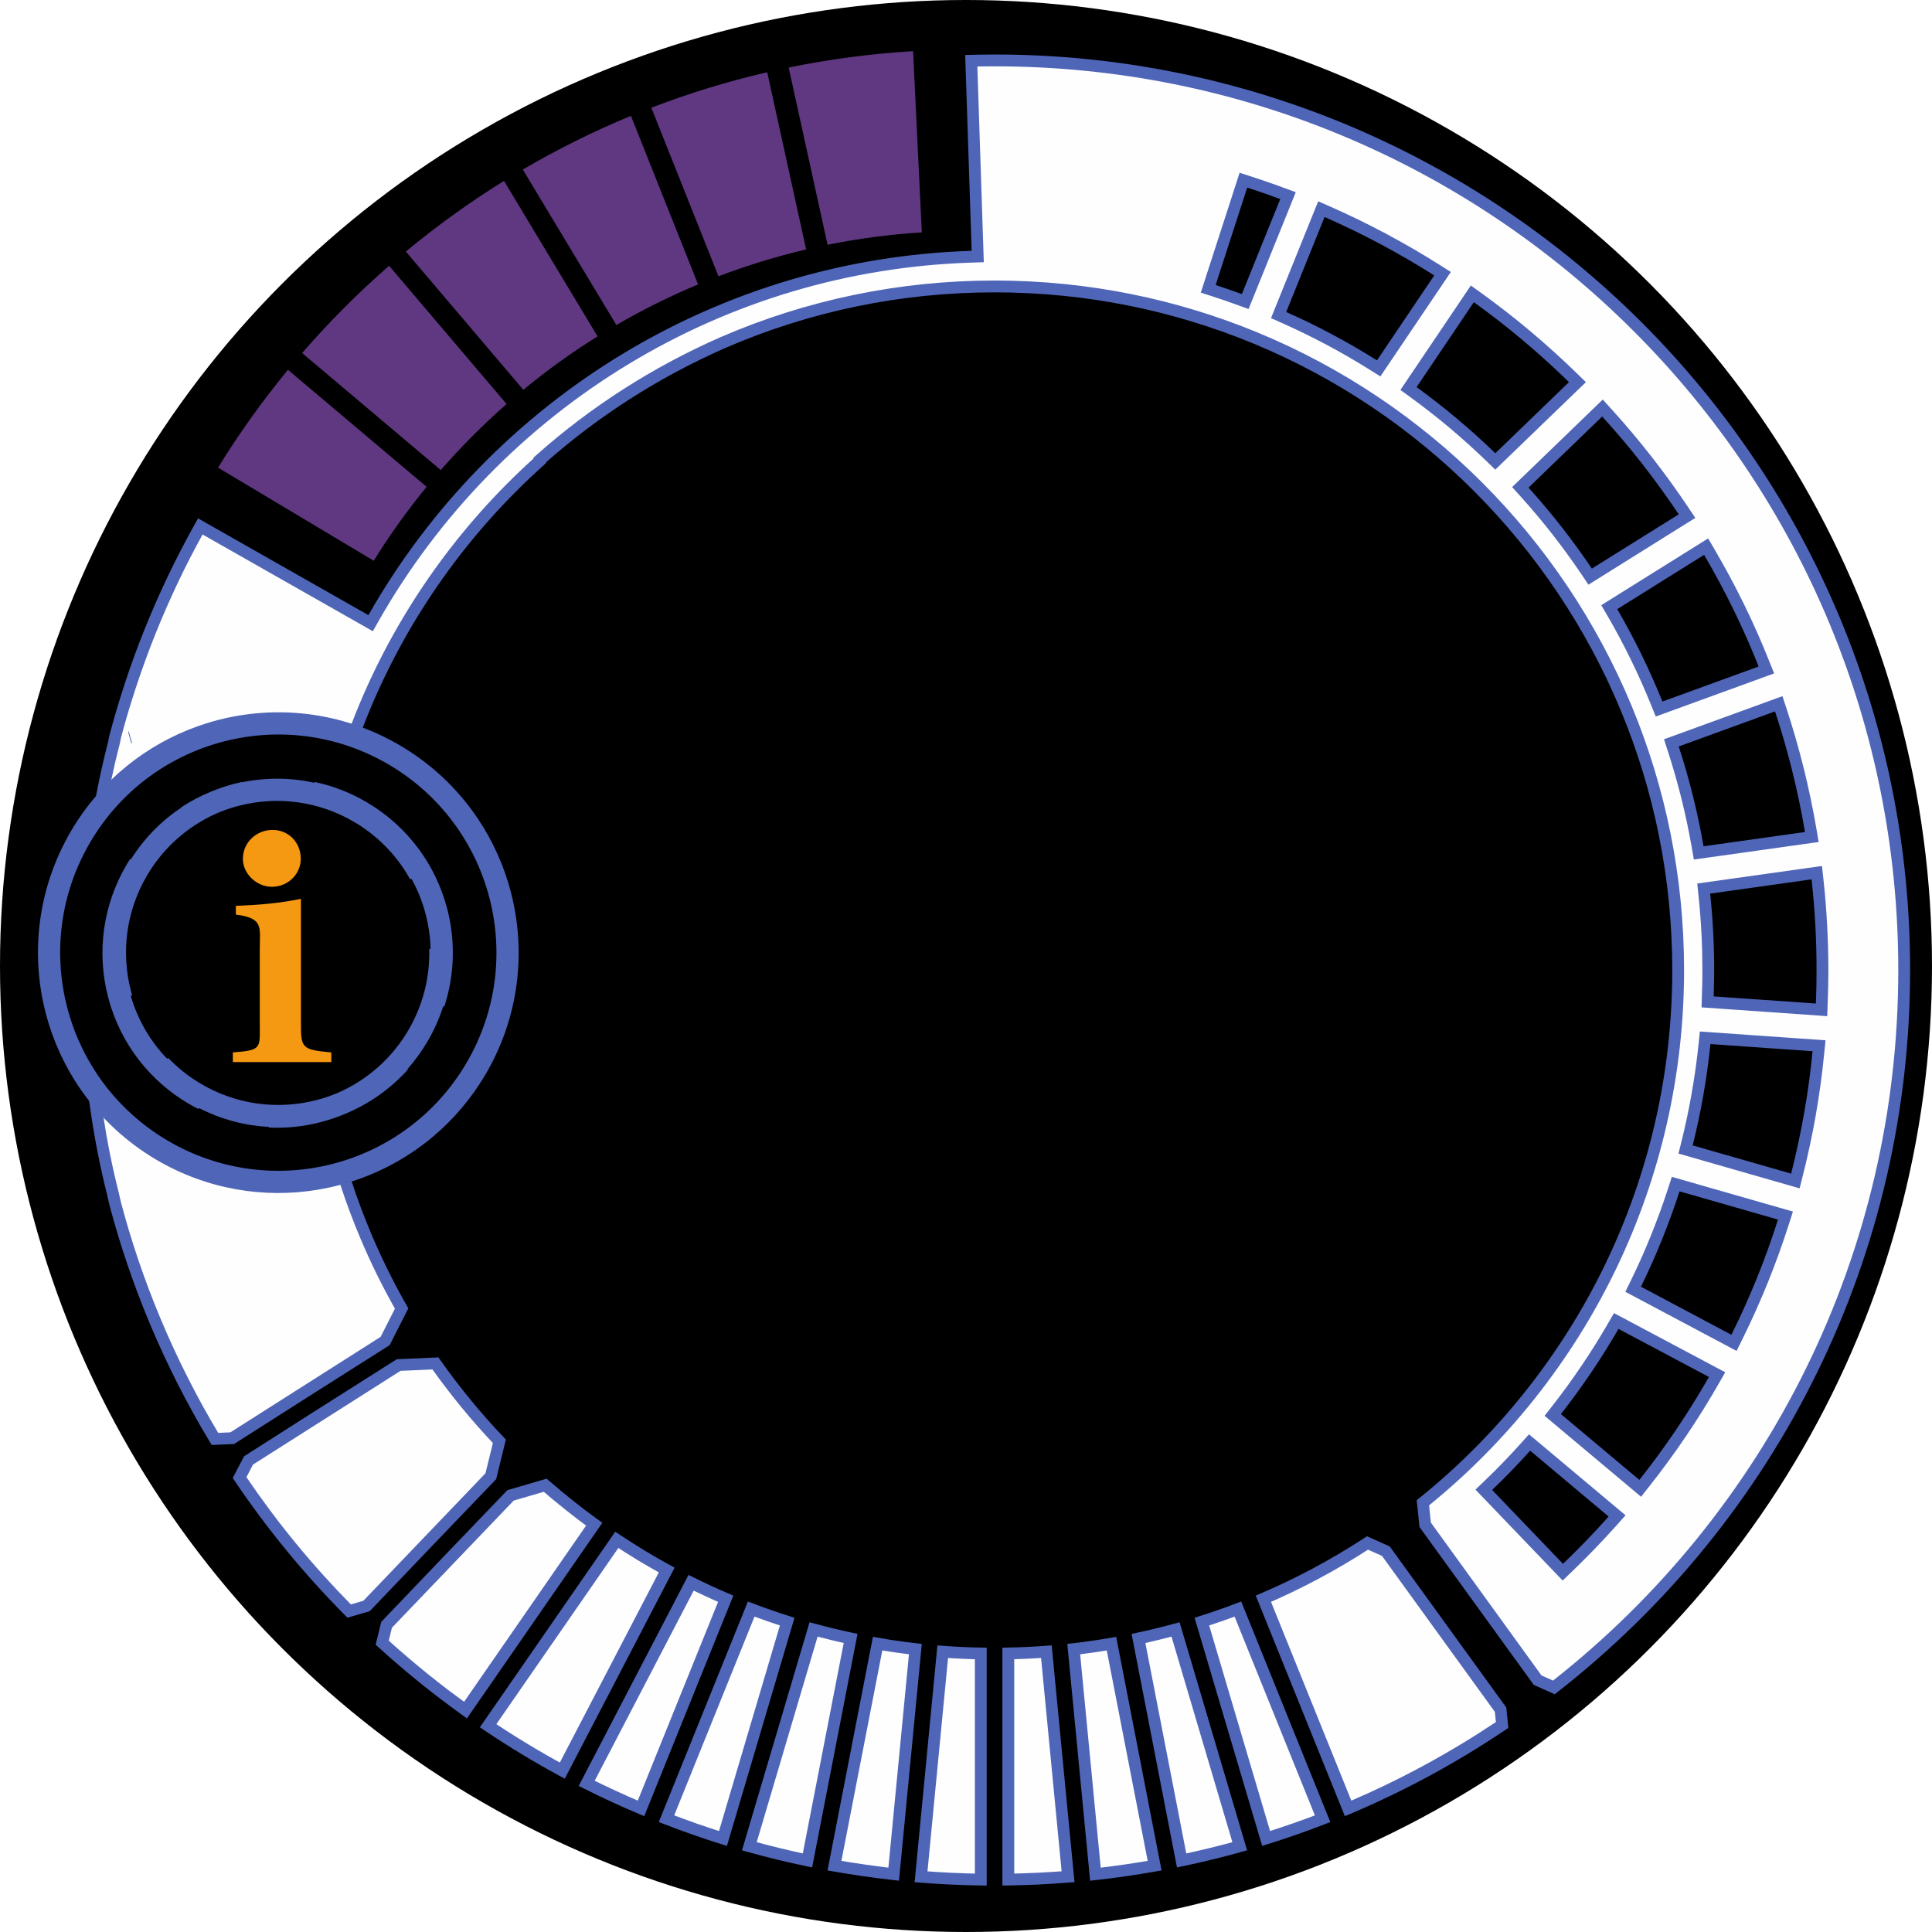 <?xml version="1.0" encoding="UTF-8"?>
<!DOCTYPE svg PUBLIC "-//W3C//DTD SVG 1.1//EN" "http://www.w3.org/Graphics/SVG/1.1/DTD/svg11.dtd">
<!-- Creator: CorelDRAW 2017 -->
<svg xmlns="http://www.w3.org/2000/svg" xml:space="preserve" width="1000px" height="1000px" version="1.1" shape-rendering="geometricPrecision" text-rendering="geometricPrecision" image-rendering="optimizeQuality" fill-rule="evenodd" clip-rule="evenodd"
viewBox="0 0 100000 100000"
 xmlns:xlink="http://www.w3.org/1999/xlink">
 <g id="interface-icon-galaxy-info">
  <g id="interface-icon-galaxy-info-bg-border">
   <circle fill="black" cx="50000" cy="50000" r="50000"/>
   <path fill="#FEFEFE" d="M6728 38161l0 0 19 -5 -21 6 -13 3 15 -4zm14060 29567c-1168,-2047 -2138,-4223 -2884,-6507 -1099,319 -2260,491 -3462,491 -3798,0 -7198,-1708 -9473,-4397 218,1522 509,3018 880,4486 42,169 69,330 113,498l-4 -17c551,2081 1241,4108 2061,6068 889,2127 1929,4176 3107,6129l894 -38 7914 -5030 854 -1683zm-2306 -30154c129,-338 264,-673 403,-1007 2044,-4881 5156,-9224 9057,-12720l-6 -39c2782,-2479 5962,-4527 9470,-6072 4313,-1872 9071,-2910 14071,-2910 9771,0 18618,3961 25020,10363 6404,6404 10364,15250 10364,25021 0,5499 -1256,10707 -3496,15351 -2300,4765 -5636,8938 -9717,12223l118 1138 5820 8042 841 376c5597,-4370 10181,-9976 13340,-16408 3070,-6250 4794,-13284 4794,-20722 0,-13001 -5271,-24773 -13791,-33293 -8520,-8521 -20291,-13790 -33293,-13790 -306,0 -562,2 -776,6l-429 10 334 10134 -344 11c-6519,210 -12613,2111 -17857,5278 -5413,3269 -9920,7888 -13053,13390l-170 299 -8815 -5009c-981,1753 -1854,3575 -2608,5457 -707,1762 -1309,3576 -1801,5435l-18 88 -38 198c-209,810 -395,1628 -560,2452 2266,-2444 5504,-3975 9100,-3975 1415,0 2774,237 4040,673zm35263 59663c-521,25 -1039,41 -1555,49l0 -11703c332,-7 660,-18 983,-33 338,-16 667,-36 987,-59l1122 11647c-521,42 -1033,75 -1537,99zm4497 -427c-515,75 -1030,141 -1544,197l-1122 -11650c332,-38 659,-81 982,-128 320,-46 644,-97 972,-154l2233 11490c-501,89 -1008,171 -1521,245zm4431 -856c-504,123 -1008,237 -1513,342l-2233 -11490c323,-69 645,-142 965,-220 326,-80 644,-162 953,-246l3324 11221c-503,141 -1002,272 -1496,393zm4342 -1285c-492,171 -986,335 -1481,489l-3325 -11223c314,-100 628,-205 940,-314 315,-109 623,-222 924,-336l4385 10853c-488,189 -969,366 -1443,531zm6786 -2997c-1308,706 -2651,1351 -4024,1931l-4385 -10853c912,-390 1808,-821 2687,-1289 929,-495 1831,-1028 2703,-1597l950 424 5936 8203 83 793c-1270,855 -2589,1653 -3950,2388zm-24024 -6121c324,15 654,26 988,33l0 11703c-519,-8 -1040,-24 -1563,-48 -501,-24 -1011,-56 -1529,-98l1121 -11648c318,23 646,43 983,58zm-3370 -319c320,45 644,88 972,126l-1122 11648c-511,-56 -1023,-122 -1535,-195 -516,-74 -1026,-156 -1530,-246l2233 -11490c331,58 659,110 982,157zm-3341 -647c319,78 640,151 962,220l-2234 11490c-506,-105 -1013,-220 -1520,-343 -491,-120 -988,-250 -1488,-390l3324 -11223c310,84 629,166 956,246zm-3264 -965c313,109 629,214 944,314l-3325 11225c-489,-153 -977,-315 -1464,-484 -479,-167 -966,-348 -1460,-539l4384 -10851c300,114 607,225 921,335zm-3140 -1270c300,138 600,272 901,401l-4385 10852c-472,-200 -945,-409 -1417,-626 -475,-220 -940,-444 -1394,-672l5404 -10382c295,147 592,289 891,427zm-3459 -1836c422,255 858,505 1306,751l-5405 10382c-658,-356 -1304,-727 -1939,-1111 -646,-391 -1280,-795 -1901,-1213l6661 -9621c428,284 854,555 1278,812zm-3677 -2555c406,322 817,633 1230,933l-6661 9622c-734,-526 -1451,-1072 -2151,-1636 -737,-595 -1459,-1214 -2162,-1854l226 -924 6417 -6701 1796 -524c417,364 853,726 1305,1084zm-5405 -5311c553,674 1130,1326 1727,1953l-443 1808 -6433 6717 -900 262c-1053,-1060 -2054,-2168 -3000,-3320 -944,-1150 -1836,-2348 -2672,-3588l464 -888 7771 -4939 1904 -82c498,706 1026,1399 1582,2077zm53514 -48994l4013 -3875 -254 -247c-761,-742 -1553,-1460 -2375,-2150 -817,-687 -1659,-1343 -2523,-1965l-287 -207 -3305 4900 268 195c710,516 1394,1050 2049,1601 662,556 1309,1140 1938,1748l238 230 238 -230zm5054 -2289l-3997 3860 222 246c585,648 1144,1313 1674,1991 531,678 1042,1382 1533,2110l186 275 5012 -3132 -197 -295c-594,-888 -1220,-1753 -1877,-2593 -661,-845 -1350,-1661 -2064,-2446l-237 -262 -255 246zm-2065 52086l4273 3585 219 -278c667,-843 1298,-1705 1890,-2582 598,-884 1163,-1791 1693,-2718l177 -308 -5220 -2776 -166 288c-433,748 -894,1484 -1380,2204 -492,728 -1004,1432 -1536,2110l-204 261 254 214zm2803 4784l-4256 -3571 -222 247c-310,344 -621,677 -932,998 -316,327 -640,649 -968,964l-247 238 4089 4264 248 -238c401,-384 795,-777 1181,-1178 395,-409 776,-820 1143,-1232l236 -264 -272 -228zm1397 -11349l4927 2620 157 -318c473,-955 911,-1930 1313,-2924 396,-979 759,-1984 1087,-3010l107 -337 -5683 -1629 -102 317c-266,822 -564,1638 -891,2446 -328,814 -683,1608 -1061,2381l-146 299 292 155zm2740 -7297l5364 1538 87 -345c262,-1030 486,-2074 670,-3126 181,-1038 327,-2097 434,-3176l35 -352 -5896 -412 -34 331c-89,861 -210,1723 -360,2582 -151,865 -332,1715 -539,2547l-80 321 319 92zm1153 -7709l5566 389 13 -354c23,-584 35,-1153 35,-1705 0,-776 -22,-1559 -65,-2346 -43,-788 -107,-1569 -192,-2342l-38 -353 -5853 823 35 329c67,641 118,1288 152,1939 33,634 50,1284 50,1950l-5 660 -29 987 331 23zm-463 -7780l5525 -776 -59 -347c-180,-1057 -399,-2103 -655,-3135 -260,-1048 -557,-2074 -888,-3077l-111 -336 -5556 2022 102 315c268,825 508,1661 718,2505 207,834 387,1684 538,2547l57 329 329 -47zm-2069 -7515l5243 -1908 -131 -328c-400,-1003 -832,-1979 -1295,-2925 -472,-963 -978,-1906 -1515,-2825l-179 -305 -5012 3132 167 287c438,756 849,1524 1228,2302 382,783 735,1575 1058,2376l125 308 311 -114zm-14640 -17793l3120 -4625 -300 -190c-895,-567 -1819,-1105 -2767,-1610 -947,-505 -1908,-972 -2879,-1399l-324 -143 -2215 5482 303 135c797,355 1578,736 2341,1143 763,406 1516,842 2253,1305l283 177 185 -275zm-6968 -3493l2091 -5173 -333 -123c-242,-89 -516,-187 -822,-293 -289,-101 -566,-194 -829,-279l-326 -105 -1820 5622 327 106c230,74 443,146 640,214l947 340 125 -309z"/>
   <path fill="#4F65B7" fill-rule="nonzero" d="M6660 37863l5 -1 168 587 -43 12 -160 -590 30 -8zm13782 29873c-660,-1169 -1258,-2382 -1786,-3634 -386,-913 -735,-1847 -1046,-2799 197,-52 393,-109 586,-170 303,928 645,1840 1022,2732 539,1277 1153,2516 1836,3712l81 142 -967 1906c-2685,1702 -5373,3404 -8051,5117l-1160 50 -93 -155c-593,-983 -1152,-1993 -1677,-3027 -520,-1027 -1005,-2076 -1451,-3143 -413,-989 -794,-1996 -1142,-3019 -342,-1007 -652,-2031 -927,-3070l-4 -17c-25,-95 -43,-179 -60,-262l-51 -224c-372,-1473 -664,-2976 -884,-4505 -25,-172 -49,-344 -71,-517 234,305 482,599 743,881 207,1352 474,2684 805,3993l56 245c17,80 34,159 52,231l5 17c271,1024 576,2035 915,3033 342,1007 719,2002 1128,2980 441,1055 919,2090 1432,3102 487,961 1008,1906 1561,2831l630 -27 7776 -4942 742 -1461zm-2250 -30258c132,-345 269,-688 411,-1028 1027,-2453 2323,-4772 3850,-6918 1505,-2113 3236,-4059 5162,-5800l-7 -41 125 -111c1407,-1254 2916,-2399 4517,-3426 1590,-1019 3271,-1922 5033,-2698l2 0c2205,-957 4525,-1698 6933,-2196 2346,-485 4775,-740 7259,-740 4832,0 9442,961 13648,2703 4369,1810 8300,4461 11589,7750 3289,3289 5940,7220 7750,11589 1742,4206 2703,8816 2703,13648 0,2730 -308,5393 -891,7952 -600,2634 -1490,5156 -2636,7531 -1156,2396 -2572,4643 -4210,6704 -1615,2031 -3447,3883 -5461,5520l93 892 5724 7911 598 266c2732,-2150 5219,-4598 7412,-7295 2217,-2728 4134,-5709 5697,-8893 1546,-3148 2749,-6498 3559,-10000 787,-3400 1202,-6944 1202,-10588 0,-6338 -1259,-12380 -3541,-17890 -2370,-5722 -5845,-10873 -10159,-15186 -4314,-4315 -9465,-7790 -15187,-10159 -5509,-2283 -11552,-3542 -17890,-3542 -345,0 -599,2 -770,5l-120 2 334 10132 -649 21c-3183,102 -6266,612 -9196,1478 -3017,892 -5874,2163 -8513,3757 -2686,1622 -5147,3579 -7324,5812 -2175,2232 -4069,4740 -5621,7467l-321 564 -8813 -5007c-435,789 -848,1591 -1236,2404 -428,897 -831,1813 -1206,2749 -349,872 -675,1764 -976,2672 -295,886 -565,1790 -808,2710 -20,98 -36,206 -60,302 -169,651 -322,1308 -461,1968 -278,274 -542,560 -793,858 187,-997 406,-1984 658,-2960 19,-100 36,-209 61,-307 245,-926 519,-1848 822,-2762 301,-910 632,-1813 990,-2708 377,-940 785,-1869 1223,-2785 440,-922 909,-1825 1402,-2708l151 -268 8817 5009 19 -33c1578,-2772 3503,-5322 5715,-7591 2214,-2271 4716,-4262 7445,-5910 2683,-1620 5587,-2911 8657,-3819 2977,-879 6110,-1398 9349,-1502l38 -1 -334 -10137 739 -17c257,-5 515,-8 781,-8 6417,0 12538,1277 18122,3590 5801,2403 11020,5923 15388,10290 4367,4368 7887,9587 10290,15388 2313,5584 3590,11705 3590,18122 0,3687 -422,7277 -1219,10724 -820,3546 -2039,6940 -3607,10132 -1585,3227 -3526,6248 -5771,9010 -2260,2779 -4830,5299 -7655,7504l-144 113 -1085 -484c-1974,-2723 -3945,-5447 -5914,-8173l-145 -1386 129 -104c2029,-1633 3874,-3489 5495,-5529 1611,-2027 3003,-4235 4139,-6589 1126,-2335 2002,-4814 2591,-7400 572,-2511 874,-5129 874,-7818 0,-4753 -944,-9285 -2656,-13416 -1777,-4290 -4383,-8153 -7618,-11388 -3235,-3235 -7098,-5841 -11388,-7618 -4132,-1712 -8663,-2656 -13416,-2656 -2448,0 -4836,250 -7137,726 -2367,489 -4646,1218 -6811,2157 -1734,764 -3387,1652 -4949,2653 -1526,979 -2968,2068 -4316,3258l6 37 -125 112c-1939,1737 -3682,3688 -5194,5811 -1501,2108 -2774,4387 -3783,6798 -138,329 -271,660 -398,993 -191,-71 -384,-137 -578,-199zm35567 60064c-254,12 -516,22 -783,31 -257,8 -518,14 -782,18l-310 5 0 -12312 792 -20 483 -19 496 -27 780 -54 1181 12254 -310 25c-247,19 -507,38 -780,56 -247,16 -503,30 -767,43zm-803 -579c250,-8 509,-19 774,-31 240,-11 493,-26 758,-43l461 -32 -1064 -11041 -698 39 -691 25 0 11095 460 -12zm5329 149c-236,35 -496,70 -783,107 -275,35 -534,66 -772,92l-306 34c-395,-4086 -789,-8172 -1181,-12258l788 -93 484 -67 478 -72 780 -132 2349 12089 -305 54c-212,38 -469,81 -764,129 -266,43 -523,82 -768,117zm-860 -498c231,-30 491,-66 774,-106 266,-39 519,-77 759,-116l446 -75 -2118 -10891 -685 106 -693 92 1064 11045 453 -55zm5320 -364c-256,63 -510,123 -761,179 -261,60 -515,115 -761,166l-303 64 -2350 -12088 773 -169 477 -113 475 -119 759 -203c1163,3936 2330,7870 3496,11805l-298 83c-252,71 -505,139 -758,206 -253,66 -503,129 -749,189zm-895 -416c253,-57 504,-117 751,-177 246,-60 492,-122 737,-186l450 -121 -3151 -10639 -673 171 -680 159 2117 10892 449 -99zm5266 -877c-279,97 -526,181 -744,253 -235,78 -486,158 -747,240l-296 92 -3498 -11807 752 -243 465 -159 464 -165 733 -275c1535,3807 3074,7612 4612,11417l-289 112c-261,101 -505,194 -731,277 -225,83 -465,169 -721,258zm-936 -328c276,-91 522,-174 735,-249 217,-75 456,-161 712,-255l431 -161 -4156 -10289 -653 235 -663 223 3152 10640 442 -144zm7765 -2688c-653,353 -1322,694 -2005,1021 -673,323 -1355,631 -2045,922l-286 120 -4612 -11417 275 -118c456,-195 903,-398 1339,-607 447,-215 889,-438 1324,-670 450,-239 903,-494 1357,-762 455,-269 896,-543 1324,-822l138 -91 1179 527 6030 8334 110 1057 -151 102c-640,431 -1293,848 -1958,1250 -658,398 -1331,783 -2019,1154zm-2268 471c662,-318 1322,-654 1979,-1009 672,-362 1337,-743 1993,-1140 602,-363 1195,-741 1779,-1131l-55 -527 -5841 -8072 -723 -323c-401,259 -803,508 -1206,746 -443,262 -904,520 -1381,774 -446,238 -896,465 -1348,682 -363,174 -726,341 -1087,500l4156 10288c583,-250 1162,-513 1734,-788zm-21887 -7166l487 20 794 18 0 12313 -309 -5c-266,-4 -528,-10 -785,-18l-788 -31c-266,-12 -520,-26 -764,-41l-1085 -80c391,-4086 785,-8171 1180,-12256l778 54 492 26zm468 630l-495 -20 -693 -38 -1064 11042 457 32c266,17 518,31 752,42 266,12 526,22 779,30l465 12 0 -11094 -201 -6zm-3808 -947l478 66 784 94c-395,4084 -789,8170 -1181,12255l-307 -34c-232,-26 -490,-57 -772,-93 -282,-36 -542,-71 -773,-104 -249,-36 -508,-75 -777,-118 -288,-46 -541,-89 -763,-129l-306 -54c781,-4030 1564,-8060 2349,-12089l784 133 484 73zm401 671l-487 -66 -696 -108 -2117 10891 447 75c242,39 499,78 767,116 280,41 535,75 764,104l454 56 1064 -11043 -196 -25zm-3713 -1311l479 112 768 168 -2350 12089 -303 -64c-247,-51 -503,-107 -765,-166 -251,-57 -507,-117 -764,-180 -247,-60 -497,-123 -750,-189 -250,-66 -500,-133 -749,-203l-299 -83 3497 -11807 755 202 481 121zm343 708l-487 -115 -675 -172 -3152 10641 439 117c247,64 494,127 740,187 249,60 500,120 755,177l452 100 2118 -10892 -190 -43zm-3579 -1665l467 159 754 244 -3497 11808 -296 -92c-259,-81 -505,-160 -738,-237l-735 -251c-260,-91 -502,-178 -729,-262l-1030 -392c1537,-3805 3073,-7611 4612,-11415l735 275 457 163zm274 737l-474 -161 -649 -233 -4156 10287 441 166c259,95 500,182 720,259 208,72 450,154 726,246l432 141 3152 -10641 -192 -64zm-3386 -1996l446 203 722 312 -4613 11417 -285 -121c-268,-113 -509,-217 -717,-309 -226,-100 -463,-207 -710,-321 -239,-110 -476,-223 -712,-336 -211,-102 -441,-215 -690,-340l-278 -139 5685 -10923 709 349 443 208zm199 760l-455 -206 -629 -298 -5123 9842 404 197c231,111 465,221 703,331 223,103 457,209 701,316l421 185 4157 -10287 -179 -80zm-3628 -2581c232,140 446,267 637,377 207,119 427,242 657,368l263 144c-1897,3640 -3792,7281 -5685,10922l-273 -147c-340,-184 -667,-366 -980,-545 -323,-185 -648,-376 -973,-573 -306,-185 -628,-385 -964,-600 -323,-206 -640,-414 -949,-621l-257 -173c2335,-3375 4670,-6750 7008,-10123l249 166c198,132 410,269 635,412 218,139 429,270 632,393zm334 905c-244,-140 -459,-266 -649,-381 -222,-134 -437,-268 -645,-400l-395 -255 -6315 9121c227,150 454,298 680,442 296,189 613,386 952,590 313,190 633,378 960,566 235,134 467,264 694,389l5123 -9842 -405 -230zm-3980 -3437c185,146 388,303 609,471 199,151 403,302 612,453l241 175c-2337,3374 -4674,6748 -7008,10124l-252 -180c-342,-245 -707,-515 -1093,-809 -377,-286 -734,-566 -1071,-838 -371,-299 -737,-604 -1099,-914 -366,-314 -726,-632 -1078,-952l-133 -122 289 -1180c2173,-2275 4348,-4550 6529,-6818l2035 -594 126 110c212,185 424,366 634,540 214,177 434,356 659,534zm240 958c-189,-143 -396,-304 -618,-480 -226,-179 -450,-360 -670,-543 -180,-149 -353,-296 -520,-440l-1558 455 -6304 6582 -163 667c308,279 618,552 929,818 358,307 720,609 1085,903 362,293 715,570 1056,829 258,196 535,401 830,615l6314 -9121 -381 -285zm-5599 -6224c275,334 555,663 840,986 281,317 572,634 873,950l115 121 -502 2050c-2187,2273 -4368,4553 -6546,6835l-1153 336 -128 -129c-523,-527 -1040,-1073 -1550,-1637 -505,-559 -995,-1127 -1468,-1704 -477,-581 -940,-1172 -1385,-1771 -454,-609 -889,-1223 -1305,-1840l-101 -150 587 -1125c2630,-1681 5268,-3356 7906,-5024l2154 -93 96 136c248,352 501,697 758,1035 267,351 538,693 809,1024zm383 1390c-290,-328 -575,-663 -854,-1003 -286,-349 -561,-696 -823,-1041 -233,-305 -459,-612 -677,-917l-1653 71 -7637 4853 -340 651c388,571 784,1128 1187,1669 444,597 900,1180 1366,1748 471,573 955,1135 1449,1682 452,500 920,996 1404,1487l647 -188 6320 -6600 384 -1566c-258,-273 -516,-556 -773,-846zm52684 -50409l3787 -3657 -29 -28c-385,-375 -771,-738 -1158,-1088 -381,-346 -782,-695 -1200,-1046 -401,-339 -814,-672 -1236,-1001 -418,-325 -841,-642 -1269,-951l-32 -23 -2964 4395 30 22c347,252 699,518 1053,795 340,265 678,539 1011,819 335,281 665,567 988,859 321,290 644,592 967,903l26 26 26 -25zm4436 -3436c-1487,1437 -2977,2871 -4463,4309l-449 -434c-308,-297 -626,-594 -952,-889 -321,-289 -645,-571 -970,-845 -321,-270 -653,-539 -995,-806 -329,-257 -675,-518 -1037,-781l-508 -369 3646 -5406 544 391c435,314 865,636 1288,965 419,327 837,665 1252,1014 402,337 808,692 1217,1062 406,367 798,736 1175,1103l479 467 -227 219zm1042 1586l-3784 3654 24 27c283,314 571,645 863,992 285,339 561,678 825,1016 275,352 538,701 788,1046 258,354 511,715 758,1081l20 30 4496 -2809 -22 -33c-289,-432 -593,-868 -911,-1306 -317,-439 -635,-862 -953,-1268 -322,-411 -656,-823 -1002,-1233 -343,-406 -693,-805 -1048,-1196l-26 -29 -28 28zm-4420 3420c1492,-1442 2983,-2885 4478,-4324l448 494c360,396 715,801 1062,1212 340,403 679,821 1016,1252 338,431 661,860 968,1285 309,427 617,869 923,1326l372 557 -5530 3456 -350 -520c-244,-361 -493,-717 -746,-1065 -260,-358 -519,-702 -774,-1028 -266,-341 -537,-674 -810,-999 -266,-316 -550,-642 -851,-976l-419 -464 213 -206zm2339 48211l4033 3384 24 -31c324,-410 647,-834 967,-1271 309,-422 612,-854 909,-1293 299,-442 588,-887 865,-1332 277,-445 549,-901 816,-1367l19 -34 -4680 -2489 -19 32c-210,363 -434,736 -672,1116 -235,377 -475,746 -719,1106 -237,351 -490,712 -760,1082 -261,359 -524,708 -788,1045l-23 29 28 23zm3881 4054l-4754 -3988 387 -494c267,-341 526,-684 776,-1027 242,-333 491,-688 746,-1066 245,-362 481,-725 708,-1086 220,-351 441,-718 662,-1100l314 -543 5758 3062 -333 581c-264,462 -541,925 -828,1387 -287,460 -579,910 -877,1351 -295,436 -603,874 -924,1312 -310,425 -638,855 -981,1288l-414 525 -240 -202zm-1470 1200l-4030 -3382 -25 27c-153,170 -309,341 -467,510 -150,161 -307,326 -472,496 -160,166 -321,329 -481,488 -161,160 -327,322 -496,484l-27 27 3667 3824 28 -27c197,-189 396,-384 595,-582 196,-196 389,-392 577,-588 187,-194 380,-397 574,-606 208,-224 395,-430 562,-616l25 -30 -30 -25zm-3864 -4041c1590,1334 3178,2670 4770,4002l-445 500c-204,227 -395,437 -571,626 -184,198 -377,403 -581,614 -195,203 -391,402 -587,597 -196,196 -398,393 -602,589l-469 450 -4512 -4705 467 -449c162,-155 325,-315 489,-477 161,-161 318,-320 471,-478 148,-153 303,-316 465,-489l460 -503 419 -466 226 189zm5601 -7813l4649 2472 17 -35c238,-480 465,-960 680,-1439 211,-470 419,-959 624,-1465 201,-496 390,-990 566,-1478 179,-497 351,-1001 513,-1509l12 -37 -5097 -1461 -12 35c-134,413 -275,825 -424,1234 -152,416 -309,827 -473,1232 -163,403 -335,807 -515,1212 -178,398 -363,795 -556,1189l-17 33 33 17zm4640 3160l-5480 -2913 276 -565c187,-381 369,-771 547,-1169 171,-386 340,-783 505,-1192 164,-406 320,-810 466,-1213 147,-403 286,-807 417,-1212l194 -599 6269 1797 -204 636c-164,516 -338,1027 -520,1531 -186,516 -378,1017 -573,1500 -197,487 -408,983 -634,1486 -223,497 -453,985 -689,1460l-297 601 -277 -148zm-1960 -10481l5061 1451 10 -39c130,-514 251,-1031 362,-1550 109,-510 210,-1028 302,-1554 94,-532 176,-1056 246,-1570 71,-523 134,-1051 186,-1583l4 -39 -5288 -370 -3 37c-45,433 -98,866 -157,1296 -63,449 -132,885 -205,1307 -75,429 -159,860 -251,1293 -89,424 -188,850 -294,1275l-8 35 35 11zm5196 2126l-5966 -1712 150 -606c102,-409 199,-828 289,-1256 88,-412 170,-837 246,-1271 77,-440 145,-870 203,-1286 59,-426 111,-851 154,-1274l65 -626 6504 455 -67 665c-53,540 -116,1076 -188,1604 -76,552 -159,1084 -248,1595 -91,521 -194,1047 -307,1575 -112,527 -235,1052 -367,1572l-165 652 -303 -87zm-4105 -9845l5251 366 1 -38c12,-296 21,-583 26,-858 5,-244 7,-523 7,-836 0,-412 -5,-799 -15,-1161 -10,-381 -26,-771 -48,-1170 -20,-374 -47,-761 -79,-1160 -33,-400 -70,-789 -111,-1164l-4 -40 -5249 738 3 37c36,338 66,665 91,978 24,310 46,636 63,977 16,313 29,639 37,977 9,354 14,684 14,988 -4,458 -13,905 -26,1363l39 3zm5523 998l-6189 -433 37 -1280 5 -651c-1,-358 -5,-683 -12,-974 -8,-315 -21,-636 -38,-960 -15,-307 -37,-628 -63,-961 -26,-336 -56,-657 -88,-963l-65 -621 6456 -908 73 667c44,402 82,796 113,1181 31,377 58,769 80,1177 21,389 37,784 48,1185 12,420 18,813 18,1177 0,240 -4,523 -10,848 -6,292 -15,582 -26,869l-25 669 -314 -22zm-6050 -8776l5213 -733 -6 -38c-89,-526 -188,-1046 -296,-1560 -109,-521 -227,-1039 -354,-1552 -131,-527 -269,-1040 -412,-1537 -144,-497 -301,-1003 -471,-1518l-12 -37 -4983 1814 11 35c137,420 266,841 386,1260 118,412 231,835 338,1266 105,423 204,850 294,1280 92,432 175,862 249,1289l6 36 37 -5zm5609 -172l-6147 864 -108 -621c-75,-432 -157,-855 -244,-1267 -89,-423 -186,-843 -289,-1258 -101,-409 -212,-824 -333,-1244 -119,-418 -246,-832 -379,-1239l-192 -596 6129 -2231 210 635c162,492 321,1006 475,1539 151,525 291,1045 419,1561 129,521 249,1046 359,1573 110,528 211,1057 301,1584l111 657 -312 43zm-7740 -7327l4947 -1801 -15 -36c-192,-484 -399,-975 -619,-1472 -213,-481 -436,-959 -667,-1432 -228,-469 -471,-941 -726,-1417 -255,-475 -515,-938 -777,-1388l-20 -33 -4495 2808 18 32c216,373 431,759 643,1157 215,403 415,792 596,1164 186,381 372,780 557,1197 180,403 350,804 510,1199l14 34 34 -12zm5451 -1335l-5831 2123 -235 -583c-162,-401 -329,-793 -500,-1178 -168,-378 -352,-772 -550,-1177 -196,-402 -391,-784 -584,-1145 -198,-373 -410,-752 -633,-1138l-316 -542 5530 -3455 337 576c275,470 538,940 789,1407 249,464 495,944 737,1438 233,473 458,958 678,1454 211,477 420,975 626,1493l248 620 -296 107zm-20240 -16342l2944 -4366 -33 -21c-445,-281 -898,-557 -1359,-825 -465,-270 -929,-529 -1389,-774 -462,-246 -936,-488 -1421,-723 -472,-229 -951,-451 -1438,-666l-36 -16 -1986 4917 33 15c417,185 814,371 1192,555 375,183 765,383 1168,598 394,209 776,422 1146,636 377,218 753,445 1127,680l32 20 20 -30zm3627 -4284c-1157,1715 -2316,3429 -3471,5145l-533 -335c-364,-228 -734,-451 -1108,-668 -382,-221 -758,-430 -1127,-626 -360,-192 -743,-388 -1149,-586 -402,-196 -793,-379 -1173,-548l-571 -254 2443 -6047 611 269c484,212 971,438 1458,674 475,231 957,477 1443,736 484,258 954,520 1408,784 465,270 925,549 1378,836l567 359 -176 261zm-10626 848l1973 -4882c-282,-106 -568,-205 -852,-306l-422 -144 -437 -144 -1633 5042c459,148 903,307 1357,470l14 -36zm2658 -4946l-2325 5754 -1224 -439c-415,-141 -832,-275 -1249,-410l2009 -6203 1024 333 859 297 1024 377 -118 291z"/>
  </g>
    <image xmlns="http://www.w3.org/2000/svg" x="15%" y="15%" width="70%" height="70%" xmlns:xlink="http://www.w3.org/1999/xlink" xlink:href="/_svg/interface/interface-icon-jump-to-galaxy-body.svg"/>
  <path id="interface-icon-galaxy-info-event-default" fill="#603882" d="M40822 3496l2013 9173c1591,-321 3219,-538 4878,-642l-452 -9379c-2192,131 -4342,417 -6439,848zm-18741 21702l-7176 -6056c-1318,1600 -2528,3291 -3620,5062l8059 4820c830,-1336 1745,-2614 2737,-3826zm-6443 -6924l7176 6055c1059,-1213 2197,-2355 3407,-3417l-6082 -7155c-1603,1399 -3107,2908 -4501,4517zm5368 -5254l6081 7155c1216,-1002 2499,-1927 3842,-2765l-4842 -8047c-1779,1104 -3477,2326 -5081,3657zm6055 -4244l4842 8047c1356,-789 2769,-1492 4230,-2102l-3477 -8724c-1936,800 -3804,1730 -5595,2779zm6652 -3200l3476 8724c1468,-558 2983,-1024 4536,-1389l-2014 -9173c-2056,477 -4059,1092 -5998,1838z"/>
  <g id="interface-icon-galaxy-info-i">
   <path fill="black" d="M14406 37053c6769,0 12256,5487 12256,12256 0,6769 -5487,12257 -12256,12257 -6770,0 -12257,-5488 -12257,-12257 0,-6769 5487,-12256 12257,-12256z"/>
   <path fill="#4F65B7" d="M22411 58834c1051,-884 1973,-1957 2710,-3207 1745,-2959 2124,-6346 1328,-9428 -85,-333 -185,-662 -298,-986 -935,-2683 -2789,-5063 -5428,-6619 -1537,-906 -3188,-1443 -4853,-1640 -1541,-182 -3093,-71 -4575,311 -357,92 -710,201 -1058,324 -3,1 -6,2 -9,3 -2650,944 -4998,2787 -6538,5400 -1744,2959 -2124,6345 -1329,9427 379,1463 1021,2858 1909,4106 982,1381 2264,2583 3818,3500 2622,1545 5579,2019 8363,1554 358,-60 713,-135 1065,-226 1774,-458 3449,-1307 4884,-2510 4,-3 7,-6 11,-9zm-9882 -18360c-128,27 -255,57 -382,90 -399,103 -791,234 -1173,390l-42 17c-552,224 -1073,499 -1557,817l10 11c-1023,683 -1922,1586 -2617,2690l-32 -32c-70,110 -139,222 -205,335 -1163,1997 -1564,4438 -928,6850 636,2411 2189,4337 4187,5500 160,94 323,183 489,265l15 -56c1158,594 2392,913 3623,979l-9 32c898,43 1817,-49 2732,-291 432,-114 849,-258 1249,-428l12 -5 42 -18c1191,-506 2280,-1270 3177,-2268l-30 -16c398,-449 750,-936 1050,-1451 333,-572 604,-1179 805,-1812l52 29c542,-1663 576,-3416 154,-5051 -578,-2238 -2010,-4256 -4158,-5522 -865,-510 -1780,-859 -2711,-1057l0 44c-1204,-266 -2478,-288 -3753,-27l0 -15zm-5759 11077l68 -39c-23,-77 -44,-155 -64,-232 -505,-1953 -264,-4099 842,-5974 904,-1534 2248,-2649 3776,-3280 301,-121 613,-225 934,-309 2104,-555 4235,-205 5978,811 1205,702 2225,1721 2923,2980l73 -20c324,585 571,1207 737,1851 149,577 233,1171 249,1770l-69 19c41,1490 -345,2933 -1070,4178 -831,1426 -2108,2593 -3697,3274 -349,146 -708,267 -1074,361 -1953,504 -4099,264 -5974,-842 -637,-376 -1201,-827 -1690,-1336l-62 36c-855,-888 -1512,-1989 -1880,-3248zm-2089 -7975c1583,-2686 4105,-4475 6902,-5197 2797,-723 5870,-378 8556,1205 2685,1584 4475,4106 5197,6903 722,2797 378,5870 -1206,8555 -1583,2686 -4105,4476 -6902,5198 -2797,722 -5870,377 -8556,-1206 -2685,-1583 -4475,-4105 -5197,-6903 -722,-2797 -378,-5870 1206,-8555z"/>
   <path fill="#F49911" fill-rule="nonzero" d="M17149 54972l0 -499c-1555,-140 -1572,-240 -1572,-1539l0 -6410c-1127,228 -2108,312 -3370,363l0 451c1454,192 1239,639 1239,1819l0 3777c0,1312 139,1426 -1394,1539l0 499 5097 0zm-3080 -9072c858,0 1499,-674 1499,-1447 0,-855 -641,-1497 -1460,-1497 -827,0 -1537,642 -1537,1497 0,773 710,1447 1498,1447z"/>
  </g>
 </g>
</svg>
